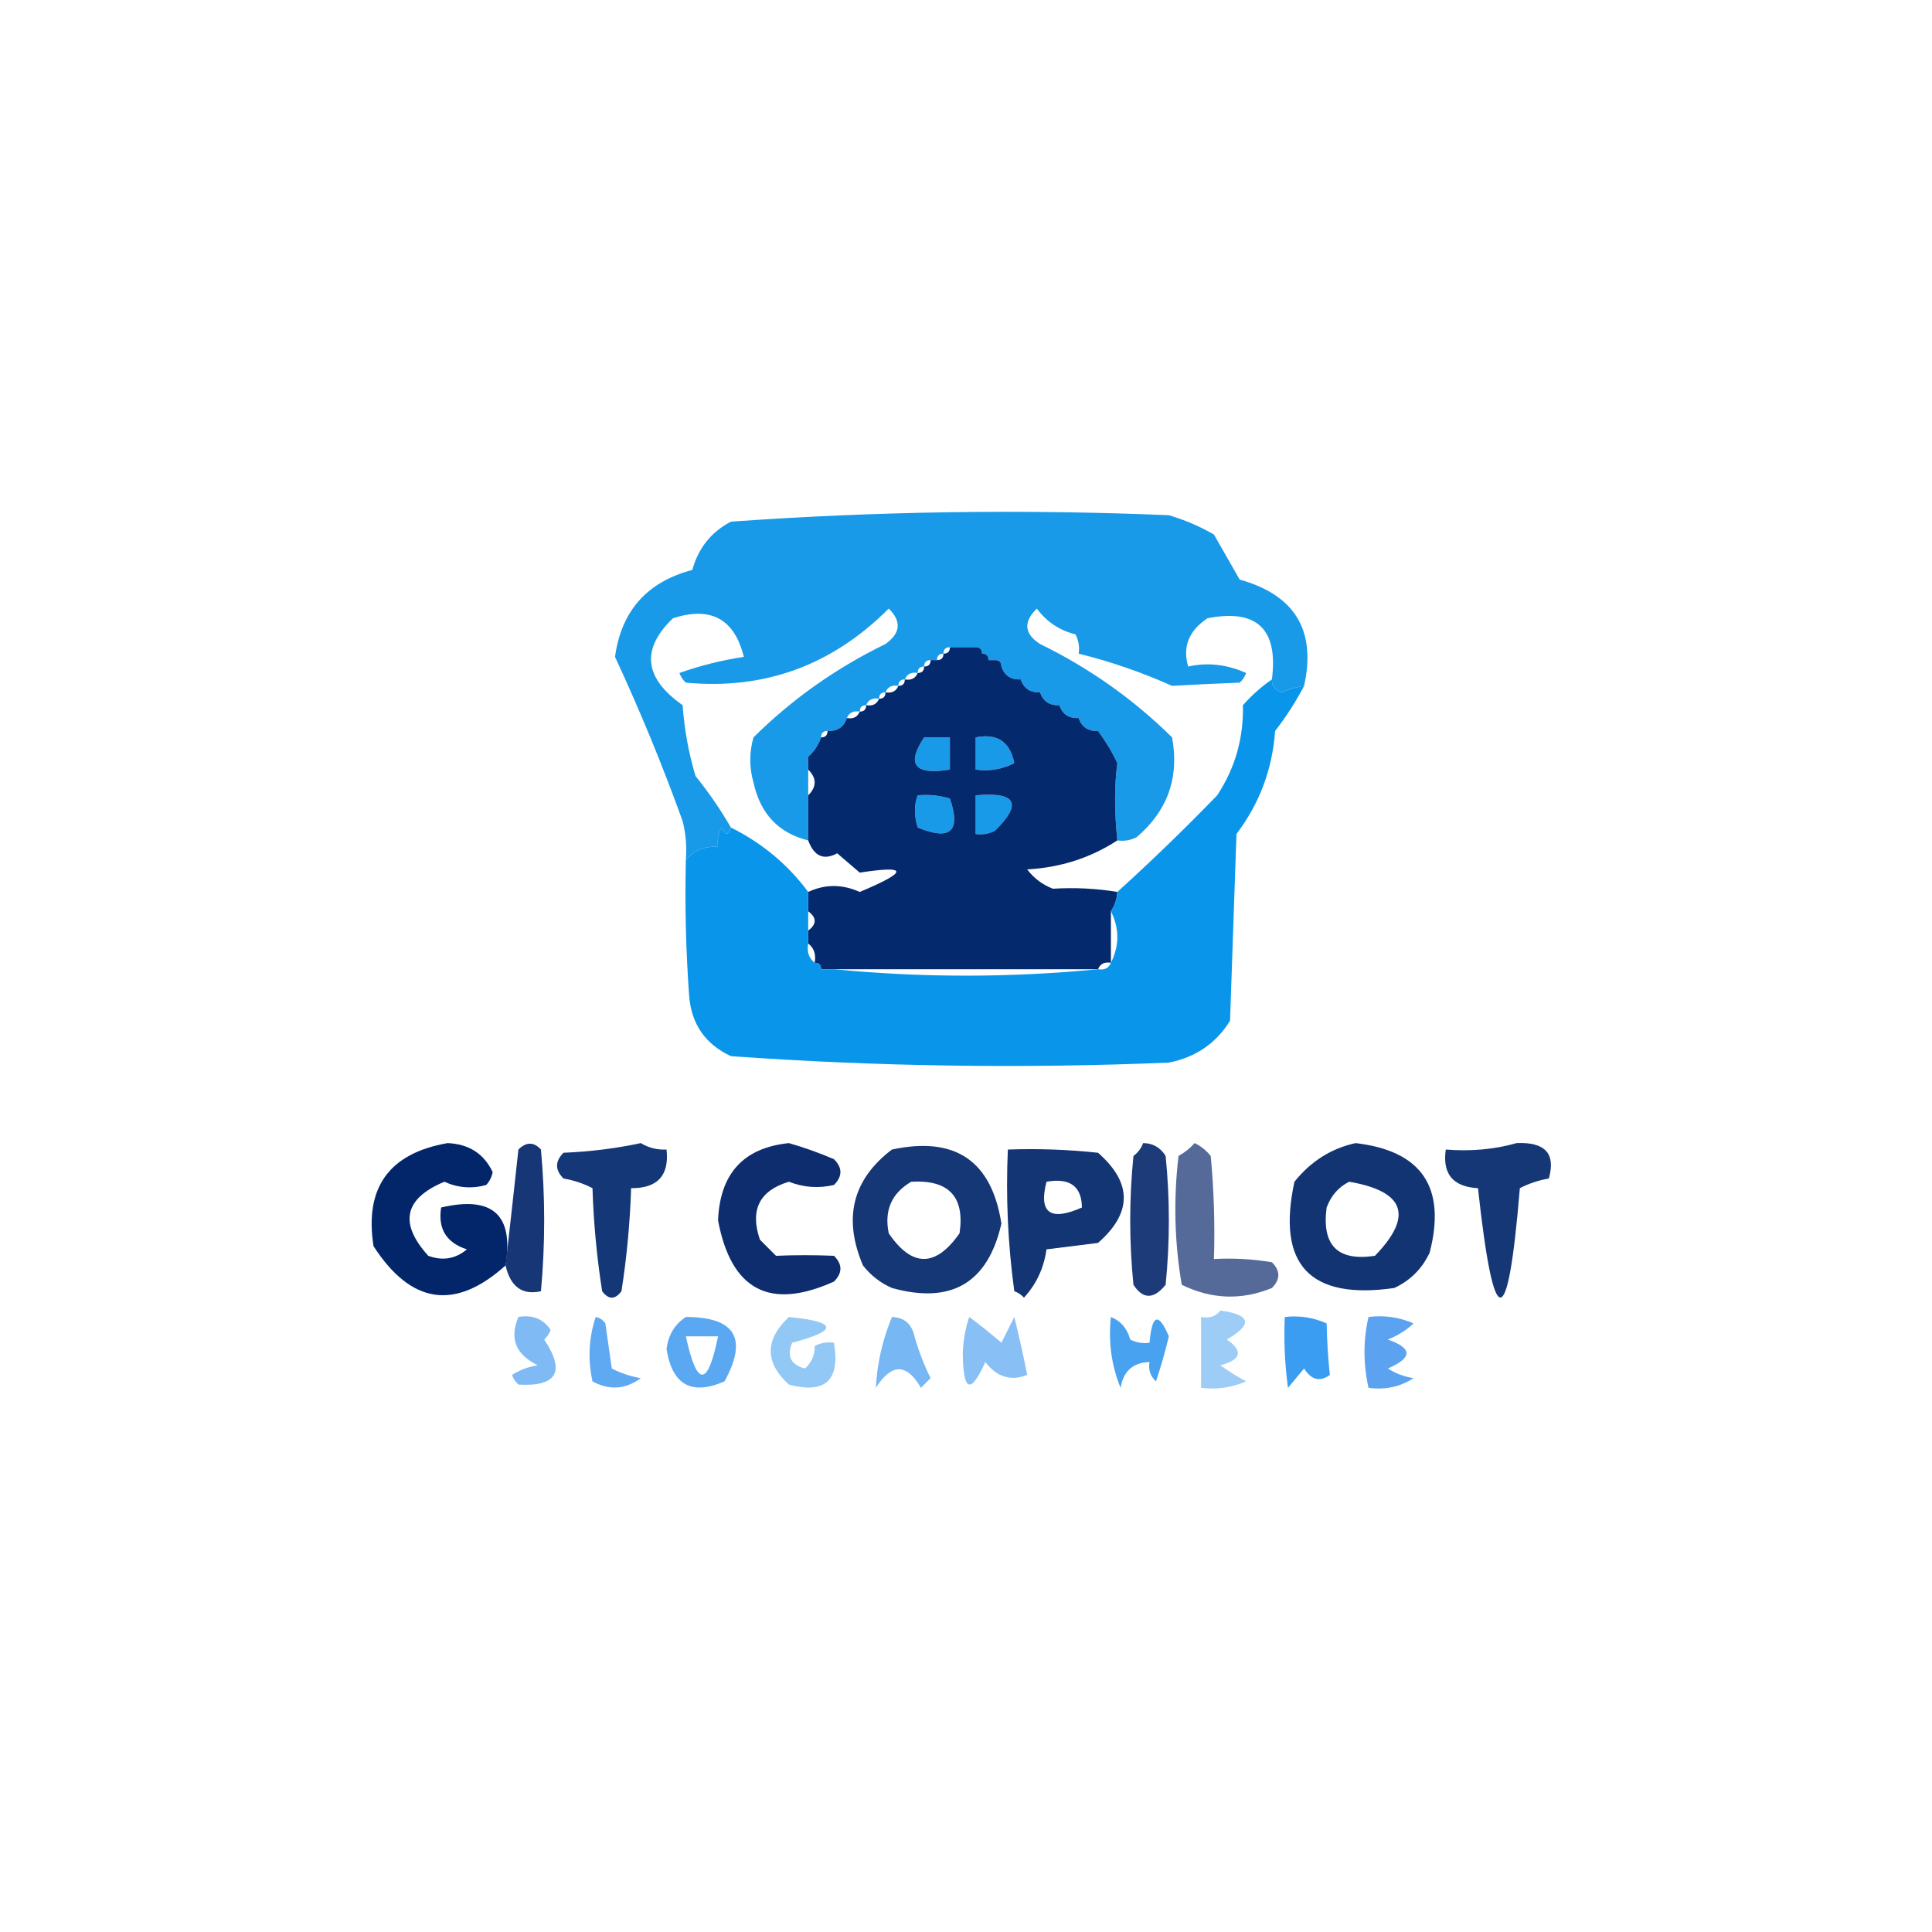 <?xml version="1.0" encoding="UTF-8"?>
<!DOCTYPE svg PUBLIC "-//W3C//DTD SVG 1.1//EN" "http://www.w3.org/Graphics/SVG/1.1/DTD/svg11.dtd">
<svg xmlns="http://www.w3.org/2000/svg" version="1.1" width="300px" height="300px" style="shape-rendering:geometricPrecision; text-rendering:geometricPrecision; image-rendering:optimizeQuality; fill-rule:evenodd; clip-rule:evenodd" xmlns:xlink="http://www.w3.org/1999/xlink">
<g><path style="opacity:0.935" fill="#0994e8" d="M 202.5,106.5 C 201.305,106.678 200.138,107.011 199,107.5C 197.97,107.164 197.47,106.497 197.5,105.5C 198.507,97.672 195.174,94.506 187.5,96C 184.598,97.94 183.598,100.44 184.5,103.5C 187.489,102.825 190.489,103.158 193.5,104.5C 193.291,105.086 192.957,105.586 192.5,106C 188.906,106.136 185.406,106.302 182,106.5C 177.294,104.394 172.461,102.727 167.5,101.5C 167.649,100.448 167.483,99.448 167,98.5C 164.532,97.896 162.532,96.562 161,94.5C 158.866,96.578 159.032,98.412 161.5,100C 169.164,103.741 175.998,108.574 182,114.5C 183.145,120.732 181.312,125.899 176.5,130C 175.552,130.483 174.552,130.649 173.5,130.5C 173.035,125.981 173.035,121.981 173.5,118.5C 174.084,115.715 173.084,114.048 170.5,113.5C 170.027,112.094 169.027,111.427 167.5,111.5C 167.027,110.094 166.027,109.427 164.5,109.5C 164.027,108.094 163.027,107.427 161.5,107.5C 161.027,106.094 160.027,105.427 158.5,105.5C 158.027,104.094 157.027,103.427 155.5,103.5C 155.5,102.833 155.167,102.5 154.5,102.5C 154.167,102.5 153.833,102.5 153.5,102.5C 153.5,101.833 153.167,101.5 152.5,101.5C 152.5,100.833 152.167,100.5 151.5,100.5C 150.167,100.5 148.833,100.5 147.5,100.5C 146.833,100.5 146.5,100.833 146.5,101.5C 145.833,101.5 145.5,101.833 145.5,102.5C 145.167,102.5 144.833,102.5 144.5,102.5C 143.833,102.5 143.5,102.833 143.5,103.5C 142.833,103.5 142.5,103.833 142.5,104.5C 141.508,104.328 140.842,104.662 140.5,105.5C 139.833,105.5 139.5,105.833 139.5,106.5C 138.508,106.328 137.842,106.662 137.5,107.5C 136.833,107.5 136.5,107.833 136.5,108.5C 135.508,108.328 134.842,108.662 134.5,109.5C 133.833,109.5 133.5,109.833 133.5,110.5C 132.508,110.328 131.842,110.662 131.5,111.5C 129.973,111.427 128.973,112.094 128.5,113.5C 127.833,113.5 127.5,113.833 127.5,114.5C 125.952,114.821 125.285,115.821 125.5,117.5C 125.5,118.167 125.5,118.833 125.5,119.5C 125.5,120.833 125.5,122.167 125.5,123.5C 125.5,125.833 125.5,128.167 125.5,130.5C 120.894,129.363 118.06,126.363 117,121.5C 116.333,119.167 116.333,116.833 117,114.5C 122.968,108.586 129.801,103.752 137.5,100C 139.848,98.312 140.015,96.478 138,94.5C 129.208,103.317 118.708,107.15 106.5,106C 106.043,105.586 105.709,105.086 105.5,104.5C 108.747,103.35 112.08,102.517 115.5,102C 114.053,96.108 110.387,94.108 104.5,96C 99.5,100.794 100,105.294 106,109.5C 106.26,113.25 106.927,116.916 108,120.5C 110.054,123.047 111.887,125.714 113.5,128.5C 113.19,129.738 112.69,129.738 112,128.5C 111.517,129.448 111.351,130.448 111.5,131.5C 109.446,131.365 107.779,132.032 106.5,133.5C 106.662,131.473 106.495,129.473 106,127.5C 102.869,118.824 99.369,110.324 95.5,102C 96.475,94.856 100.475,90.356 107.5,88.5C 108.441,85.099 110.441,82.599 113.5,81C 136.124,79.387 158.791,79.054 181.5,80C 183.949,80.725 186.283,81.725 188.5,83C 189.833,85.333 191.167,87.667 192.5,90C 201.077,92.396 204.411,97.896 202.5,106.5 Z M 155.5,103.5 C 157.027,103.427 158.027,104.094 158.5,105.5C 156.973,105.573 155.973,104.906 155.5,103.5 Z M 158.5,105.5 C 160.027,105.427 161.027,106.094 161.5,107.5C 159.973,107.573 158.973,106.906 158.5,105.5 Z M 161.5,107.5 C 163.027,107.427 164.027,108.094 164.5,109.5C 162.973,109.573 161.973,108.906 161.5,107.5 Z M 164.5,109.5 C 166.027,109.427 167.027,110.094 167.5,111.5C 165.973,111.573 164.973,110.906 164.5,109.5 Z M 131.5,111.5 C 131.027,112.906 130.027,113.573 128.5,113.5C 128.973,112.094 129.973,111.427 131.5,111.5 Z M 167.5,111.5 C 169.027,111.427 170.027,112.094 170.5,113.5C 168.973,113.573 167.973,112.906 167.5,111.5 Z M 170.5,113.5 C 173.084,114.048 174.084,115.715 173.5,118.5C 172.692,116.78 171.692,115.113 170.5,113.5 Z M 127.5,114.5 C 127.068,115.71 126.401,116.71 125.5,117.5C 125.285,115.821 125.952,114.821 127.5,114.5 Z M 143.5,114.5 C 144.833,114.5 146.167,114.5 147.5,114.5C 147.5,116.167 147.5,117.833 147.5,119.5C 142.021,120.39 140.688,118.723 143.5,114.5 Z M 151.5,114.5 C 154.833,113.833 156.833,115.167 157.5,118.5C 155.604,119.466 153.604,119.799 151.5,119.5C 151.5,117.833 151.5,116.167 151.5,114.5 Z M 142.5,123.5 C 144.199,123.34 145.866,123.506 147.5,124C 149.242,129.089 147.575,130.589 142.5,128.5C 141.929,126.64 141.929,124.973 142.5,123.5 Z M 151.5,123.5 C 157.798,122.931 158.798,124.764 154.5,129C 153.552,129.483 152.552,129.649 151.5,129.5C 151.5,127.5 151.5,125.5 151.5,123.5 Z"/></g>
<g><path style="opacity:0.993" fill="#04296d" d="M 147.5,100.5 C 148.833,100.5 150.167,100.5 151.5,100.5C 152.167,100.5 152.5,100.833 152.5,101.5C 153.167,101.5 153.5,101.833 153.5,102.5C 153.833,102.5 154.167,102.5 154.5,102.5C 155.167,102.5 155.5,102.833 155.5,103.5C 155.973,104.906 156.973,105.573 158.5,105.5C 158.973,106.906 159.973,107.573 161.5,107.5C 161.973,108.906 162.973,109.573 164.5,109.5C 164.973,110.906 165.973,111.573 167.5,111.5C 167.973,112.906 168.973,113.573 170.5,113.5C 171.692,115.113 172.692,116.78 173.5,118.5C 173.035,121.981 173.035,125.981 173.5,130.5C 169.33,133.216 164.663,134.716 159.5,135C 160.551,136.385 161.884,137.385 163.5,138C 166.918,137.793 170.251,137.959 173.5,138.5C 173.443,139.609 173.11,140.609 172.5,141.5C 172.5,144.167 172.5,146.833 172.5,149.5C 171.508,149.328 170.842,149.662 170.5,150.5C 156.833,150.5 143.167,150.5 129.5,150.5C 128.833,150.5 128.167,150.5 127.5,150.5C 127.5,149.833 127.167,149.5 126.5,149.5C 126.737,148.209 126.404,147.209 125.5,146.5C 125.5,145.833 125.5,145.167 125.5,144.5C 126.833,143.5 126.833,142.5 125.5,141.5C 125.5,140.5 125.5,139.5 125.5,138.5C 128.11,137.278 130.777,137.278 133.5,138.5C 141.08,135.327 141.08,134.327 133.5,135.5C 132.335,134.509 131.168,133.509 130,132.5C 127.906,133.633 126.406,132.966 125.5,130.5C 125.5,128.167 125.5,125.833 125.5,123.5C 126.833,122.167 126.833,120.833 125.5,119.5C 125.5,118.833 125.5,118.167 125.5,117.5C 126.401,116.71 127.068,115.71 127.5,114.5C 128.167,114.5 128.5,114.167 128.5,113.5C 130.027,113.573 131.027,112.906 131.5,111.5C 132.492,111.672 133.158,111.338 133.5,110.5C 134.167,110.5 134.5,110.167 134.5,109.5C 135.492,109.672 136.158,109.338 136.5,108.5C 137.167,108.5 137.5,108.167 137.5,107.5C 138.492,107.672 139.158,107.338 139.5,106.5C 140.167,106.5 140.5,106.167 140.5,105.5C 141.492,105.672 142.158,105.338 142.5,104.5C 143.167,104.5 143.5,104.167 143.5,103.5C 144.167,103.5 144.5,103.167 144.5,102.5C 144.833,102.5 145.167,102.5 145.5,102.5C 146.167,102.5 146.5,102.167 146.5,101.5C 147.167,101.5 147.5,101.167 147.5,100.5 Z M 143.5,114.5 C 140.688,118.723 142.021,120.39 147.5,119.5C 147.5,117.833 147.5,116.167 147.5,114.5C 146.167,114.5 144.833,114.5 143.5,114.5 Z M 151.5,114.5 C 151.5,116.167 151.5,117.833 151.5,119.5C 153.604,119.799 155.604,119.466 157.5,118.5C 156.833,115.167 154.833,113.833 151.5,114.5 Z M 142.5,123.5 C 141.929,124.973 141.929,126.64 142.5,128.5C 147.575,130.589 149.242,129.089 147.5,124C 145.866,123.506 144.199,123.34 142.5,123.5 Z M 151.5,123.5 C 151.5,125.5 151.5,127.5 151.5,129.5C 152.552,129.649 153.552,129.483 154.5,129C 158.798,124.764 157.798,122.931 151.5,123.5 Z"/></g>
<g><path style="opacity:0.971" fill="#0393e9" d="M 197.5,105.5 C 197.47,106.497 197.97,107.164 199,107.5C 200.138,107.011 201.305,106.678 202.5,106.5C 201.223,108.95 199.723,111.283 198,113.5C 197.576,119.442 195.576,124.775 192,129.5C 191.667,139.167 191.333,148.833 191,158.5C 188.831,162.01 185.664,164.177 181.5,165C 158.791,165.946 136.124,165.613 113.5,164C 109.479,162.132 107.313,158.965 107,154.5C 106.5,147.508 106.334,140.508 106.5,133.5C 107.779,132.032 109.446,131.365 111.5,131.5C 111.351,130.448 111.517,129.448 112,128.5C 112.69,129.738 113.19,129.738 113.5,128.5C 118.328,130.904 122.328,134.237 125.5,138.5C 125.5,139.5 125.5,140.5 125.5,141.5C 125.5,142.5 125.5,143.5 125.5,144.5C 125.5,145.167 125.5,145.833 125.5,146.5C 125.263,147.791 125.596,148.791 126.5,149.5C 127.167,149.5 127.5,149.833 127.5,150.5C 128.167,150.5 128.833,150.5 129.5,150.5C 143.167,151.833 156.833,151.833 170.5,150.5C 171.492,150.672 172.158,150.338 172.5,149.5C 173.833,146.833 173.833,144.167 172.5,141.5C 173.11,140.609 173.443,139.609 173.5,138.5C 178.798,133.703 183.965,128.703 189,123.5C 191.782,119.297 193.116,114.63 193,109.5C 194.371,107.959 195.871,106.625 197.5,105.5 Z"/></g>
<g><path style="opacity:0.954" fill="#032468" d="M 122.5,177.5 C 124.859,178.176 127.192,179.009 129.5,180C 130.833,181.333 130.833,182.667 129.5,184C 127.134,184.562 124.801,184.396 122.5,183.5C 117.922,184.868 116.422,187.868 118,192.5C 118.833,193.333 119.667,194.167 120.5,195C 123.486,194.872 126.486,194.872 129.5,195C 130.833,196.333 130.833,197.667 129.5,199C 119.526,203.498 113.526,200.331 111.5,189.5C 111.791,182.226 115.458,178.226 122.5,177.5 Z"/></g>
<g><path style="opacity:0.921" fill="#02266a" d="M 138.5,178.5 C 148.31,176.395 153.976,180.228 155.5,190C 153.397,199.223 147.73,202.556 138.5,200C 136.714,199.215 135.214,198.049 134,196.5C 130.88,189.148 132.38,183.148 138.5,178.5 Z M 141.5,183.5 C 147.33,183.161 149.83,185.827 149,191.5C 145.283,196.815 141.617,196.815 138,191.5C 137.279,187.946 138.446,185.28 141.5,183.5 Z"/></g>
<g><path style="opacity:0.933" fill="#03276a" d="M 156.5,178.5 C 161.179,178.334 165.845,178.501 170.5,179C 175.833,183.667 175.833,188.333 170.5,193C 167.833,193.333 165.167,193.667 162.5,194C 162.092,196.908 160.925,199.408 159,201.5C 158.586,201.043 158.086,200.709 157.5,200.5C 156.503,193.197 156.169,185.863 156.5,178.5 Z M 162.5,183.5 C 166.126,182.861 167.959,184.194 168,187.5C 163.085,189.679 161.251,188.346 162.5,183.5 Z"/></g>
<g><path style="opacity:0.929" fill="#022569" d="M 210.5,177.5 C 220.777,178.705 224.61,184.372 222,194.5C 220.833,197 219,198.833 216.5,200C 203.381,201.883 198.214,196.383 201,183.5C 203.551,180.319 206.718,178.319 210.5,177.5 Z M 209.5,183.5 C 218.157,184.985 219.491,188.818 213.5,195C 207.714,195.881 205.214,193.381 206,187.5C 206.69,185.65 207.856,184.316 209.5,183.5 Z"/></g>
<g><path style="opacity:0.921" fill="#03266b" d="M 235.5,177.5 C 239.937,177.305 241.604,179.139 240.5,183C 238.899,183.273 237.399,183.773 236,184.5C 234.139,207.145 231.973,207.145 229.5,184.5C 225.62,184.29 223.953,182.29 224.5,178.5C 228.371,178.815 232.038,178.482 235.5,177.5 Z"/></g>
<g><path style="opacity:0.924" fill="#02276c" d="M 99.5,177.5 C 100.708,178.234 102.041,178.567 103.5,178.5C 103.943,182.529 102.109,184.529 98,184.5C 97.829,189.864 97.329,195.198 96.5,200.5C 95.5,201.833 94.5,201.833 93.5,200.5C 92.671,195.198 92.171,189.864 92,184.5C 90.601,183.773 89.101,183.273 87.5,183C 86.167,181.667 86.167,180.333 87.5,179C 91.688,178.824 95.688,178.324 99.5,177.5 Z"/></g>
<g><path style="opacity:0.913" fill="#012369" d="M 78.5,196.5 C 79.167,190.654 79.833,184.654 80.5,178.5C 81.72,177.289 82.887,177.289 84,178.5C 84.667,185.833 84.667,193.167 84,200.5C 81.098,201.149 79.265,199.816 78.5,196.5 Z"/></g>
<g><path style="opacity:0.886" fill="#002168" d="M 177.5,177.5 C 179.017,177.511 180.184,178.177 181,179.5C 181.667,186.167 181.667,192.833 181,199.5C 179.149,201.781 177.482,201.781 176,199.5C 175.333,192.833 175.333,186.167 176,179.5C 176.717,178.956 177.217,178.289 177.5,177.5 Z"/></g>
<g><path style="opacity:0.668" fill="#022267" d="M 185.5,177.5 C 186.458,177.953 187.292,178.619 188,179.5C 188.499,184.823 188.666,190.156 188.5,195.5C 191.518,195.335 194.518,195.502 197.5,196C 198.833,197.333 198.833,198.667 197.5,200C 192.781,201.933 188.114,201.766 183.5,199.5C 182.372,192.884 182.205,186.218 183,179.5C 183.995,178.934 184.828,178.267 185.5,177.5 Z"/></g>
<g><path style="opacity:0.985" fill="#01246a" d="M 78.5,196.5 C 70.668,203.538 63.835,202.538 58,193.5C 56.573,184.423 60.406,179.089 69.5,177.5C 72.81,177.64 75.143,179.14 76.5,182C 76.355,182.772 76.022,183.439 75.5,184C 73.287,184.626 71.12,184.459 69,183.5C 62.758,186.109 61.925,189.943 66.5,195C 68.728,195.82 70.728,195.487 72.5,194C 69.307,192.974 67.974,190.808 68.5,187.5C 76.477,185.633 79.81,188.633 78.5,196.5 Z"/></g>
<g><path style="opacity:0.531" fill="#107dea" d="M 80.5,204.5 C 82.665,204.116 84.332,204.783 85.5,206.5C 85.291,207.086 84.957,207.586 84.5,208C 87.833,213 86.5,215.333 80.5,215C 80.043,214.586 79.709,214.086 79.5,213.5C 80.729,212.719 82.062,212.219 83.5,212C 80.076,210.336 79.076,207.836 80.5,204.5 Z"/></g>
<g><path style="opacity:0.51" fill="#1783ec" d="M 150.5,204.5 C 152.149,205.714 153.815,207.047 155.5,208.5C 156.167,207.167 156.833,205.833 157.5,204.5C 158.248,207.497 158.915,210.497 159.5,213.5C 156.965,214.503 154.798,213.837 153,211.5C 150.708,216.609 149.541,216.109 149.5,210C 149.581,208.076 149.914,206.243 150.5,204.5 Z"/></g>
<g><path style="opacity:0.7" fill="#1684ed" d="M 106.5,204.5 C 114.168,204.507 116.168,207.84 112.5,214.5C 107.385,216.727 104.385,215.06 103.5,209.5C 103.757,207.308 104.757,205.641 106.5,204.5 Z M 106.5,207.5 C 108.167,207.5 109.833,207.5 111.5,207.5C 109.889,215.44 108.222,215.44 106.5,207.5 Z"/></g>
<g><path style="opacity:0.776" fill="#1488ec" d="M 172.5,204.5 C 174.026,205.105 175.026,206.271 175.5,208C 176.448,208.483 177.448,208.649 178.5,208.5C 178.884,204.058 179.884,203.724 181.5,207.5C 180.94,209.854 180.273,212.187 179.5,214.5C 178.614,213.675 178.281,212.675 178.5,211.5C 175.95,211.561 174.45,212.894 174,215.5C 172.585,212.042 172.085,208.375 172.5,204.5 Z"/></g>
<g><path style="opacity:0.725" fill="#1e80ec" d="M 212.5,204.5 C 214.924,204.192 217.257,204.526 219.5,205.5C 218.335,206.584 217.002,207.417 215.5,208C 219.361,209.343 219.361,210.843 215.5,212.5C 216.729,213.281 218.062,213.781 219.5,214C 217.406,215.352 215.073,215.852 212.5,215.5C 211.669,211.755 211.669,208.088 212.5,204.5 Z"/></g>
<g><path style="opacity:0.544" fill="#067beb" d="M 138.5,204.5 C 140.411,204.574 141.578,205.574 142,207.5C 142.642,209.762 143.475,211.929 144.5,214C 144,214.5 143.5,215 143,215.5C 140.788,211.664 138.454,211.664 136,215.5C 136.192,211.751 137.025,208.084 138.5,204.5 Z"/></g>
<g><path style="opacity:0.827" fill="#1189ee" d="M 199.5,204.5 C 201.792,204.244 203.959,204.577 206,205.5C 206.056,208.267 206.222,210.933 206.5,213.5C 204.956,214.622 203.623,214.289 202.5,212.5C 201.667,213.5 200.833,214.5 200,215.5C 199.501,211.848 199.335,208.182 199.5,204.5 Z"/></g>
<g><path style="opacity:0.437" fill="#1f8ced" d="M 189.5,203.5 C 194.243,204.141 194.577,205.641 190.5,208C 193.096,209.797 192.763,211.131 189.5,212C 190.759,212.923 192.092,213.757 193.5,214.5C 191.257,215.474 188.924,215.808 186.5,215.5C 186.5,211.833 186.5,208.167 186.5,204.5C 187.791,204.737 188.791,204.404 189.5,203.5 Z"/></g>
<g><path style="opacity:0.641" fill="#077aec" d="M 92.5,204.5 C 93.117,204.611 93.617,204.944 94,205.5C 94.333,207.833 94.667,210.167 95,212.5C 96.399,213.227 97.899,213.727 99.5,214C 97.12,215.757 94.62,215.923 92,214.5C 91.253,211.076 91.42,207.743 92.5,204.5 Z"/></g>
<g><path style="opacity:0.469" fill="#188bea" d="M 122.5,204.5 C 130.055,205.26 130.222,206.594 123,208.5C 122.146,210.607 122.812,211.941 125,212.5C 126.054,211.518 126.554,210.351 126.5,209C 127.448,208.517 128.448,208.351 129.5,208.5C 130.487,214.331 128.154,216.498 122.5,215C 118.736,211.56 118.736,208.06 122.5,204.5 Z"/></g>
</svg>
